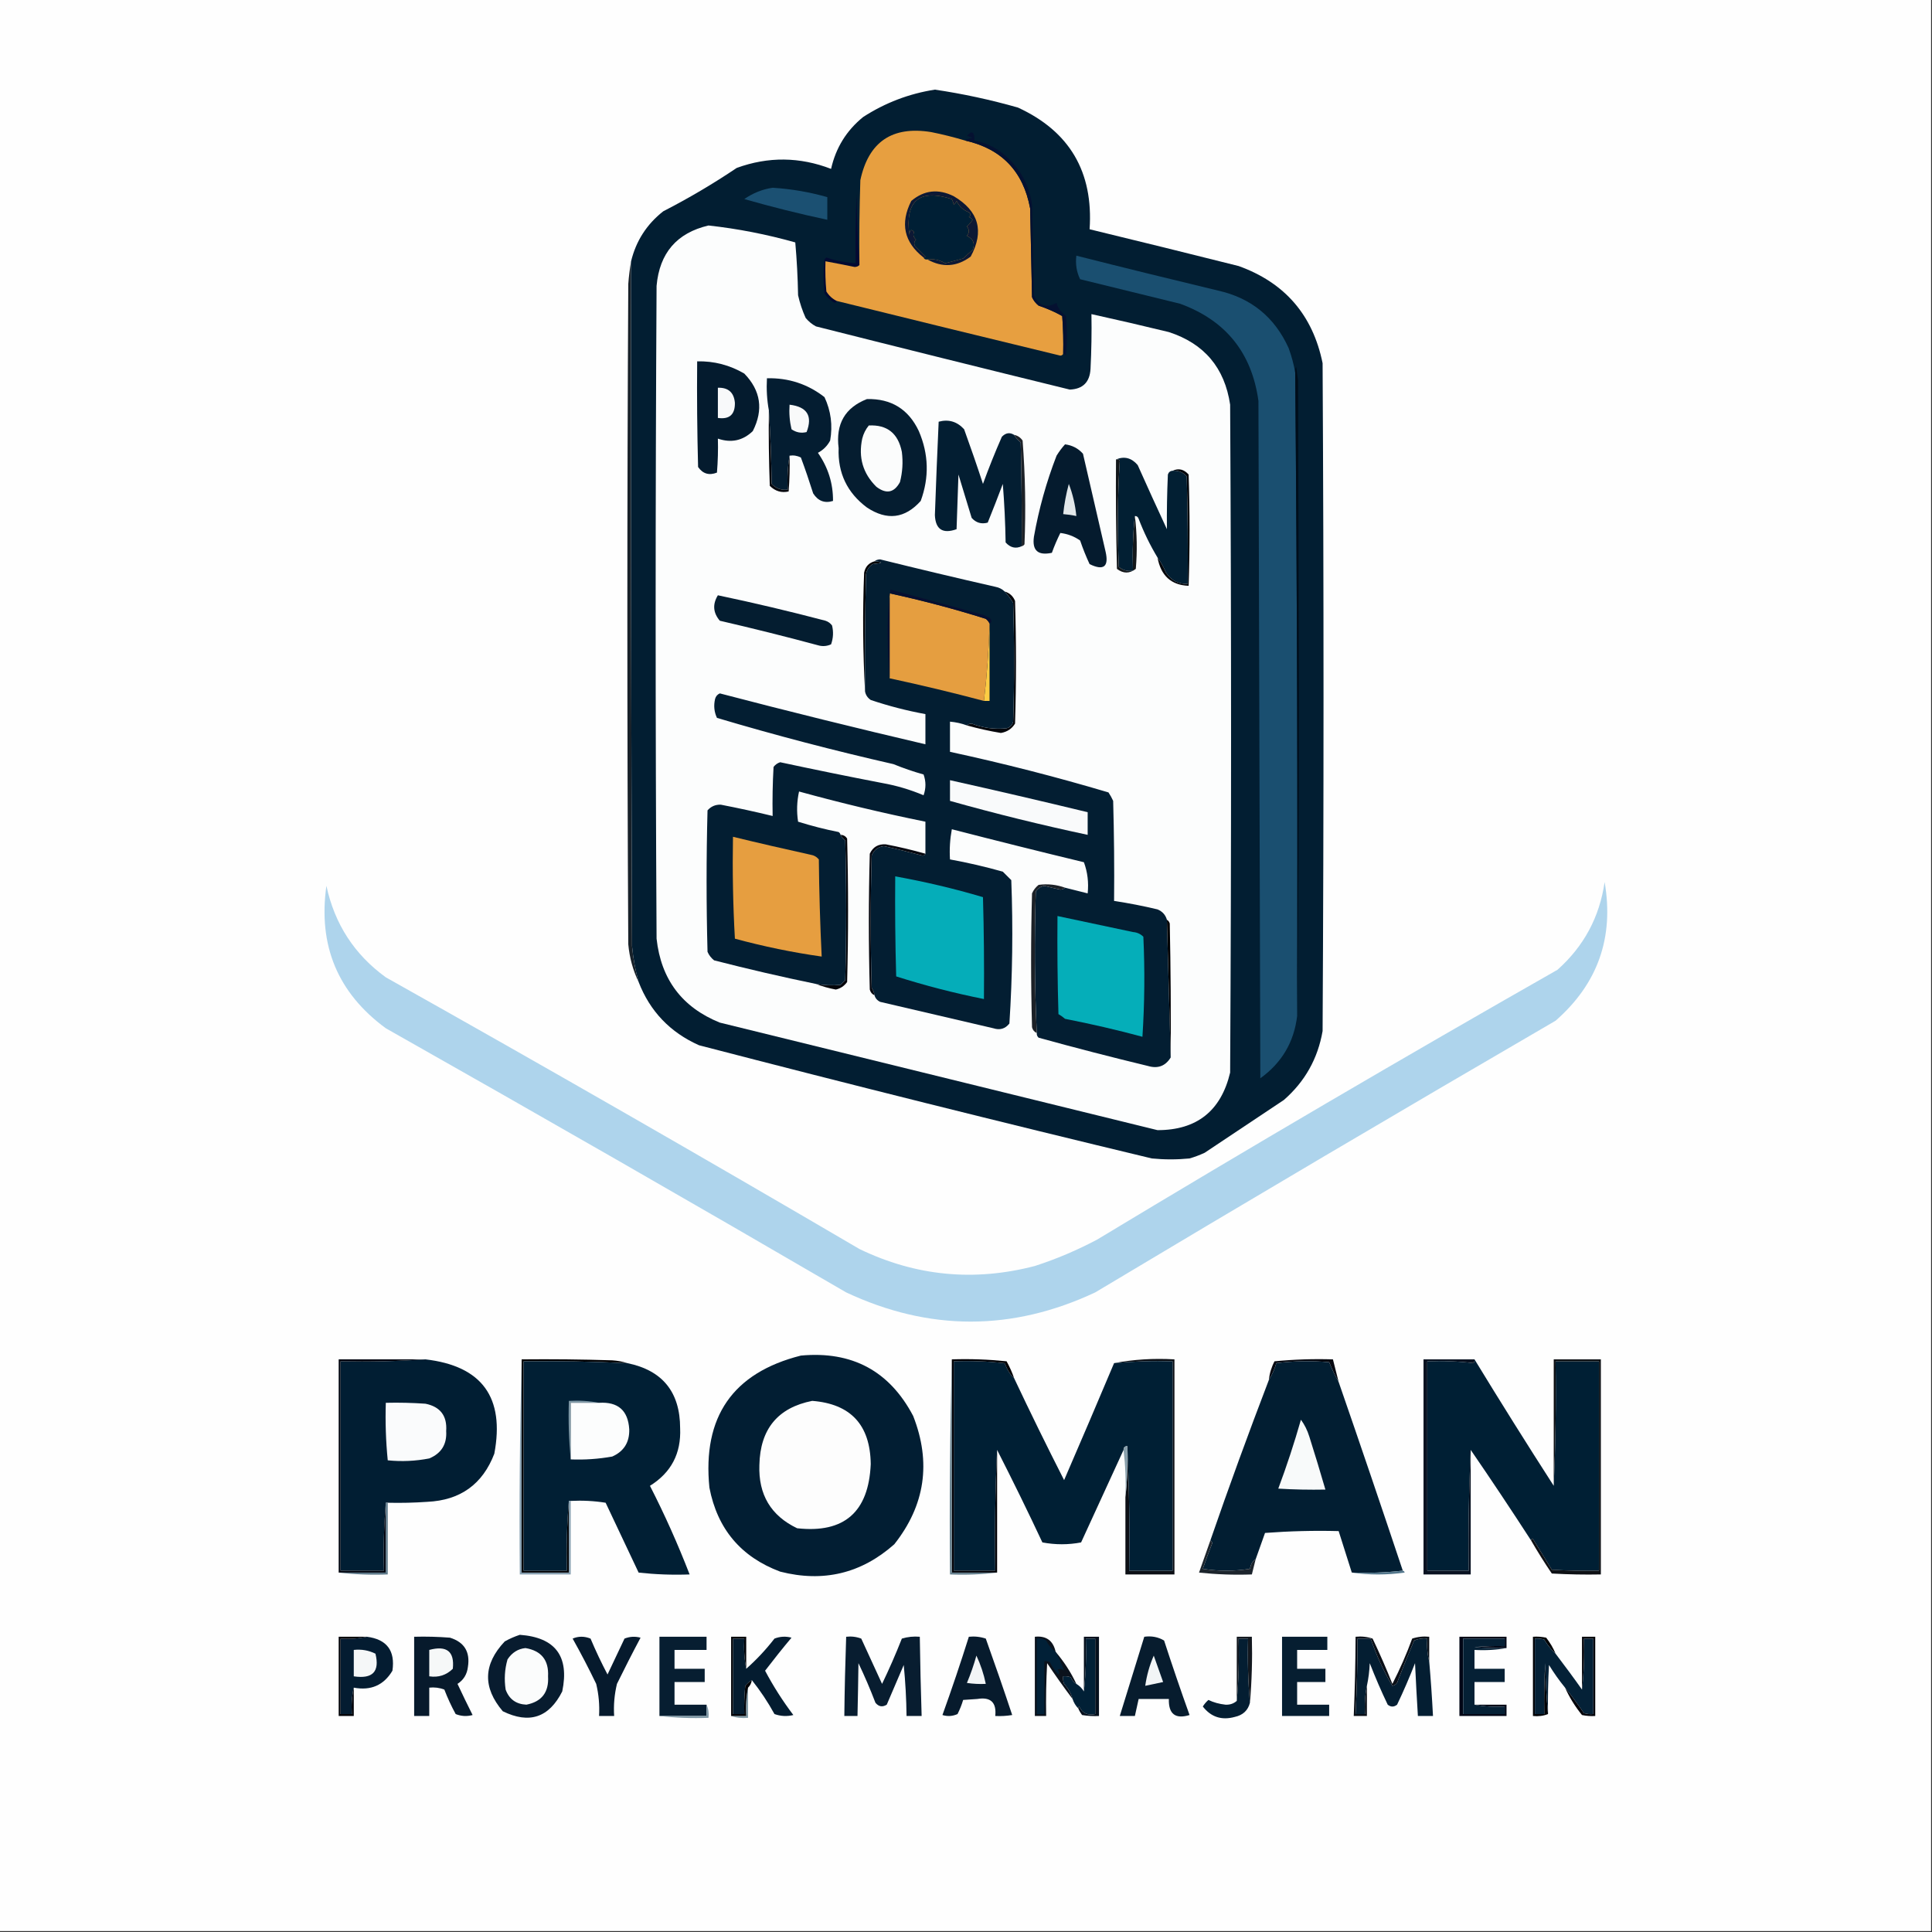 <?xml version="1.0" encoding="UTF-8"?>
<svg xmlns="http://www.w3.org/2000/svg" xmlns:xlink="http://www.w3.org/1999/xlink" width="164px" height="164px" viewBox="0 0 164 164" version="1.1">
<rect x="0" y="0" width="164" height="164" fill="#333333" stroke="none"/>
<g id="surface1">
<path style=" stroke:none;fill-rule:evenodd;fill:rgb(99.608%,99.608%,99.608%);fill-opacity:1;" d="M -0.078 -0.078 C 54.586 -0.078 109.254 -0.078 163.922 -0.078 C 163.922 54.586 163.922 109.254 163.922 163.922 C 109.254 163.922 54.586 163.922 -0.078 163.922 C -0.078 109.254 -0.078 54.586 -0.078 -0.078 Z M -0.078 -0.078 "/>
<path style=" stroke:none;fill-rule:evenodd;fill:rgb(9.412%,12.941%,16.078%);fill-opacity:1;" d="M 53.57 22.18 C 53.547 41.527 53.574 60.906 53.652 80.32 C 53.746 81.352 53.934 82.367 54.211 83.359 C 53.73 82.367 53.438 81.301 53.332 80.156 C 53.227 61.473 53.227 42.789 53.332 24.102 C 53.379 23.457 53.461 22.816 53.57 22.18 Z M 53.57 22.18 "/>
<path style=" stroke:none;fill-rule:evenodd;fill:rgb(0.784%,11.765%,19.608%);fill-opacity:1;" d="M 54.211 83.359 C 53.934 82.367 53.746 81.352 53.652 80.32 C 53.574 60.906 53.547 41.527 53.57 22.18 C 53.988 20.457 54.895 19.043 56.297 17.938 C 58.449 16.832 60.531 15.605 62.539 14.254 C 65.215 13.281 67.883 13.309 70.547 14.336 C 70.949 12.547 71.855 11.078 73.273 9.93 C 75.141 8.723 77.172 7.949 79.359 7.609 C 81.738 7.961 84.086 8.469 86.406 9.129 C 90.789 11.145 92.82 14.586 92.492 19.461 C 96.711 20.484 100.93 21.523 105.141 22.582 C 109.059 23.992 111.438 26.742 112.27 30.828 C 112.375 49.727 112.375 68.625 112.27 87.523 C 111.863 89.863 110.77 91.812 108.984 93.371 C 106.742 94.867 104.5 96.359 102.258 97.855 C 101.844 98.047 101.418 98.207 100.977 98.336 C 99.91 98.441 98.844 98.441 97.773 98.336 C 84.934 95.254 72.121 92.051 59.336 88.727 C 56.883 87.633 55.172 85.844 54.211 83.359 Z M 54.211 83.359 "/>
<path style=" stroke:none;fill-rule:evenodd;fill:rgb(10.196%,30.98%,43.922%);fill-opacity:1;" d="M 109.945 31.633 C 110.105 49.832 110.16 68.039 110.109 86.242 C 109.848 88.457 108.805 90.219 106.984 91.531 C 106.93 72.363 106.879 53.199 106.824 34.031 C 106.262 29.949 104.047 27.199 100.18 25.785 C 97.352 25.09 94.523 24.398 91.688 23.703 C 91.387 23.09 91.281 22.422 91.367 21.703 C 95.363 22.715 99.367 23.699 103.383 24.664 C 106.195 25.289 108.199 26.918 109.387 29.547 C 109.641 30.246 109.828 30.941 109.945 31.633 Z M 109.945 31.633 "/>
<path style=" stroke:none;fill-rule:evenodd;fill:rgb(1.176%,3.922%,19.216%);fill-opacity:1;" d="M 72.953 22.5 C 72.855 22.605 72.723 22.656 72.551 22.664 C 71.723 22.492 70.895 22.332 70.07 22.18 C 70.043 23.039 70.07 23.891 70.148 24.742 C 70.375 25.105 70.668 25.371 71.031 25.547 C 70.965 25.711 70.859 25.734 70.711 25.625 C 70.414 25.438 70.176 25.199 69.988 24.906 C 69.883 23.945 69.883 22.984 69.988 22.023 C 70.043 21.969 70.094 21.914 70.148 21.859 C 70.949 22.133 71.777 22.293 72.633 22.344 C 72.605 20.367 72.633 18.391 72.711 16.414 C 72.738 18.473 72.816 20.5 72.953 22.5 Z M 72.953 22.5 "/>
<path style=" stroke:none;fill-rule:evenodd;fill:rgb(98.824%,99.216%,99.216%);fill-opacity:1;" d="M 60.141 19.141 C 62.629 19.414 65.086 19.895 67.508 20.578 C 67.641 22.07 67.719 23.566 67.746 25.062 C 67.895 25.727 68.109 26.367 68.387 26.984 C 68.633 27.285 68.926 27.527 69.266 27.707 C 76.438 29.52 83.621 31.309 90.809 33.07 C 91.918 33.027 92.508 32.441 92.57 31.312 C 92.648 29.762 92.676 28.215 92.648 26.664 C 94.844 27.148 97.035 27.656 99.219 28.188 C 102.223 29.164 103.957 31.219 104.422 34.352 C 104.527 53.25 104.527 72.148 104.422 91.047 C 103.645 94.305 101.59 95.934 98.258 95.934 C 85.863 92.891 73.477 89.848 61.102 86.805 C 57.902 85.512 56.113 83.137 55.734 79.68 C 55.629 61.207 55.629 42.734 55.734 24.266 C 55.984 21.477 57.453 19.77 60.141 19.141 Z M 60.141 19.141 "/>
<path style=" stroke:none;fill-rule:evenodd;fill:rgb(1.569%,10.588%,18.039%);fill-opacity:1;" d="M 59.18 30.672 C 60.609 30.641 61.945 30.988 63.18 31.711 C 64.582 33.156 64.82 34.785 63.902 36.594 C 63.059 37.406 62.07 37.621 60.938 37.234 C 60.965 38.199 60.938 39.16 60.859 40.117 C 60.191 40.379 59.66 40.219 59.258 39.641 C 59.18 36.648 59.152 33.66 59.18 30.672 Z M 59.18 30.672 "/>
<path style=" stroke:none;fill-rule:evenodd;fill:rgb(97.255%,97.647%,98.039%);fill-opacity:1;" d="M 60.938 32.914 C 61.824 32.887 62.305 33.316 62.383 34.195 C 62.398 35.191 61.918 35.617 60.938 35.477 C 60.938 34.621 60.938 33.766 60.938 32.914 Z M 60.938 32.914 "/>
<path style=" stroke:none;fill-rule:evenodd;fill:rgb(90.588%,62.353%,25.098%);fill-opacity:1;" d="M 81.922 11.93 C 85.02 12.625 86.863 14.547 87.445 17.695 C 87.5 20.207 87.551 22.715 87.605 25.227 C 87.73 25.512 87.918 25.75 88.164 25.945 C 88.867 26.18 89.535 26.473 90.168 26.828 C 90.25 27.891 90.273 28.961 90.25 30.031 C 90.211 30.125 90.129 30.18 90.008 30.188 C 83.672 28.656 77.348 27.109 71.031 25.547 C 70.668 25.371 70.375 25.105 70.148 24.742 C 70.07 23.891 70.043 23.039 70.07 22.18 C 70.895 22.332 71.723 22.492 72.551 22.664 C 72.723 22.656 72.855 22.605 72.953 22.5 C 72.926 20.098 72.953 17.695 73.031 15.297 C 73.727 12.039 75.73 10.676 79.039 11.211 C 80.016 11.406 80.977 11.648 81.922 11.93 Z M 81.922 11.93 "/>
<path style=" stroke:none;fill-rule:evenodd;fill:rgb(5.098%,9.412%,20.392%);fill-opacity:1;" d="M 78.719 22.023 C 79.219 21.953 79.727 22.059 80.238 22.344 C 80.742 22.219 81.25 22.082 81.758 21.941 C 82.031 21.68 82.301 21.441 82.562 21.219 C 82.785 20.684 82.625 20.281 82.078 20.02 C 82.293 19.754 82.293 19.484 82.078 19.219 C 82.27 19.055 82.43 18.867 82.562 18.656 C 82.477 18.547 82.371 18.469 82.242 18.418 C 82.422 18.301 82.422 18.164 82.242 18.016 C 81.766 17.836 81.418 17.516 81.199 17.055 C 81.148 17.188 81.07 17.293 80.961 17.375 C 80.934 17.234 80.879 17.074 80.797 16.898 C 78.016 16.02 76.816 17.035 77.195 19.938 C 77.219 19.496 77.352 19.414 77.594 19.699 C 77.48 19.914 77.535 20.129 77.758 20.34 C 77.594 20.508 77.566 20.695 77.676 20.898 C 77.969 21.195 78.262 21.488 78.555 21.781 C 78.52 21.844 78.465 21.871 78.398 21.859 C 76.734 20.559 76.391 18.957 77.355 17.055 C 78.449 16.137 79.648 16.004 80.961 16.656 C 83.086 17.914 83.566 19.625 82.398 21.781 C 81.227 22.656 79.996 22.734 78.719 22.023 Z M 78.719 22.023 "/>
<path style=" stroke:none;fill-rule:evenodd;fill:rgb(0%,12.157%,20.784%);fill-opacity:1;" d="M 78.719 22.023 C 78.559 22.051 78.453 21.996 78.398 21.859 C 78.465 21.871 78.52 21.844 78.555 21.781 C 78.262 21.488 77.969 21.195 77.676 20.898 C 77.566 20.695 77.594 20.508 77.758 20.34 C 77.535 20.129 77.48 19.914 77.594 19.699 C 77.352 19.414 77.219 19.496 77.195 19.938 C 76.816 17.035 78.016 16.02 80.797 16.898 C 80.879 17.074 80.934 17.234 80.961 17.375 C 81.07 17.293 81.148 17.188 81.199 17.055 C 81.418 17.516 81.766 17.836 82.242 18.016 C 82.422 18.164 82.422 18.301 82.242 18.418 C 82.371 18.469 82.477 18.547 82.562 18.656 C 82.43 18.867 82.27 19.055 82.078 19.219 C 82.293 19.484 82.293 19.754 82.078 20.02 C 82.625 20.281 82.785 20.684 82.562 21.219 C 82.301 21.441 82.031 21.68 81.758 21.941 C 81.25 22.082 80.742 22.219 80.238 22.344 C 79.727 22.059 79.219 21.953 78.719 22.023 Z M 78.719 22.023 "/>
<path style=" stroke:none;fill-rule:evenodd;fill:rgb(10.588%,31.373%,44.706%);fill-opacity:1;" d="M 65.586 15.938 C 67.16 16.035 68.711 16.301 70.227 16.734 C 70.227 17.375 70.227 18.016 70.227 18.656 C 67.859 18.152 65.512 17.566 63.18 16.898 C 63.926 16.383 64.727 16.062 65.586 15.938 Z M 65.586 15.938 "/>
<path style=" stroke:none;fill-rule:evenodd;fill:rgb(1.961%,6.667%,19.216%);fill-opacity:1;" d="M 90.25 30.031 C 90.273 28.961 90.25 27.891 90.168 26.828 C 89.535 26.473 88.867 26.18 88.164 25.945 C 87.918 25.75 87.73 25.512 87.605 25.227 C 87.551 22.715 87.5 20.207 87.445 17.695 C 86.863 14.547 85.02 12.625 81.922 11.93 C 82.098 11.805 82.312 11.727 82.562 11.691 C 82.398 11.637 82.242 11.586 82.078 11.531 C 82.508 11.039 82.723 11.172 82.719 11.93 C 83.879 12.152 84.867 12.684 85.684 13.531 C 86.75 14.594 87.391 15.875 87.605 17.375 C 87.66 19.938 87.711 22.5 87.766 25.062 C 88.195 25.977 88.836 26.188 89.688 25.703 C 89.785 26.121 90.051 26.492 90.488 26.828 C 90.594 27.945 90.594 29.07 90.488 30.188 C 90.426 30.102 90.348 30.047 90.25 30.031 Z M 90.25 30.031 "/>
<path style=" stroke:none;fill-rule:evenodd;fill:rgb(1.961%,11.373%,18.824%);fill-opacity:1;" d="M 73.594 33.875 C 75.652 33.828 77.121 34.734 77.996 36.594 C 78.836 38.551 78.887 40.527 78.156 42.523 C 76.816 44.02 75.297 44.207 73.594 43.082 C 71.91 41.828 71.109 40.148 71.188 38.039 C 70.93 35.988 71.73 34.602 73.594 33.875 Z M 73.594 33.875 "/>
<path style=" stroke:none;fill-rule:evenodd;fill:rgb(98.431%,98.824%,98.824%);fill-opacity:1;" d="M 73.75 36.117 C 75.309 36.039 76.242 36.785 76.555 38.359 C 76.664 39.223 76.613 40.074 76.395 40.922 C 75.902 41.828 75.238 41.965 74.391 41.32 C 73.25 40.191 72.852 38.832 73.191 37.234 C 73.297 36.812 73.484 36.441 73.75 36.117 Z M 73.75 36.117 "/>
<path style=" stroke:none;fill-rule:evenodd;fill:rgb(1.569%,11.373%,19.216%);fill-opacity:1;" d="M 67.023 38.68 C 66.867 39.609 66.812 40.57 66.867 41.562 C 66.328 41.629 65.875 41.469 65.504 41.078 C 65.477 38.969 65.398 36.887 65.266 34.836 C 65.105 33.957 65.051 33.051 65.102 32.109 C 66.938 32.066 68.566 32.602 69.988 33.711 C 70.535 34.879 70.695 36.105 70.469 37.398 C 70.227 37.852 69.883 38.195 69.43 38.438 C 70.297 39.68 70.723 41.039 70.711 42.523 C 70.004 42.742 69.441 42.531 69.027 41.883 C 68.703 40.859 68.359 39.844 67.984 38.836 C 67.684 38.684 67.363 38.629 67.023 38.68 Z M 67.023 38.68 "/>
<path style=" stroke:none;fill-rule:evenodd;fill:rgb(97.647%,98.039%,98.039%);fill-opacity:1;" d="M 67.023 34.352 C 68.516 34.531 68.996 35.305 68.469 36.676 C 68.008 36.793 67.578 36.711 67.188 36.438 C 67.027 35.75 66.973 35.055 67.023 34.352 Z M 67.023 34.352 "/>
<path style=" stroke:none;fill-rule:evenodd;fill:rgb(1.176%,11.765%,19.608%);fill-opacity:1;" d="M 86.086 36.914 C 86.176 37.098 86.359 37.309 86.645 37.555 C 86.719 40.543 86.746 43.477 86.727 46.367 C 86.219 46.602 85.766 46.492 85.363 46.047 C 85.336 44.387 85.258 42.73 85.125 41.078 C 84.711 42.18 84.285 43.273 83.844 44.363 C 83.305 44.512 82.852 44.379 82.48 43.961 C 82.109 42.738 81.734 41.508 81.359 40.281 C 81.305 41.828 81.254 43.375 81.199 44.922 C 80.023 45.34 79.41 44.938 79.359 43.723 C 79.453 41.074 79.559 38.434 79.68 35.797 C 80.52 35.57 81.242 35.781 81.84 36.438 C 82.398 37.977 82.934 39.527 83.441 41.078 C 83.93 39.727 84.465 38.395 85.043 37.078 C 85.367 36.738 85.715 36.684 86.086 36.914 Z M 86.086 36.914 "/>
<path style=" stroke:none;fill-rule:evenodd;fill:rgb(11.373%,13.333%,15.686%);fill-opacity:1;" d="M 86.086 36.914 C 86.383 36.973 86.625 37.133 86.805 37.398 C 87.031 40.328 87.086 43.266 86.965 46.203 C 86.902 46.293 86.824 46.348 86.727 46.367 C 86.746 43.477 86.719 40.543 86.645 37.555 C 86.359 37.309 86.176 37.098 86.086 36.914 Z M 86.086 36.914 "/>
<path style=" stroke:none;fill-rule:evenodd;fill:rgb(0.784%,12.157%,20%);fill-opacity:1;" d="M 94.734 39 C 95.441 38.707 96.055 38.867 96.574 39.477 C 97.387 41.301 98.215 43.117 99.055 44.922 C 99.039 43.402 99.066 41.855 99.137 40.281 C 99.203 40.078 99.336 39.973 99.539 39.961 C 100.02 39.918 100.418 40.078 100.738 40.438 C 100.82 43.48 100.844 46.523 100.82 49.57 C 100.023 49.59 99.41 49.27 98.977 48.609 C 98.777 48.137 98.539 47.707 98.258 47.328 C 97.633 46.293 97.098 45.199 96.656 44.043 C 96.602 43.879 96.492 43.797 96.336 43.805 C 96.176 45.23 96.121 46.777 96.172 48.445 C 95.715 48.52 95.316 48.41 94.973 48.125 C 94.84 45.098 94.867 42.082 95.055 39.078 C 94.957 39.004 94.852 38.977 94.734 39 Z M 94.734 39 "/>
<path style=" stroke:none;fill-rule:evenodd;fill:rgb(1.569%,2.353%,4.314%);fill-opacity:1;" d="M 99.539 39.961 C 100.043 39.723 100.496 39.832 100.898 40.281 C 101.004 43.43 101.004 46.578 100.898 49.727 C 99.422 49.672 98.539 48.871 98.258 47.328 C 98.539 47.707 98.777 48.137 98.977 48.609 C 99.41 49.27 100.023 49.59 100.82 49.57 C 100.844 46.523 100.82 43.48 100.738 40.438 C 100.418 40.078 100.02 39.918 99.539 39.961 Z M 99.539 39.961 "/>
<path style=" stroke:none;fill-rule:evenodd;fill:rgb(2.353%,3.137%,5.49%);fill-opacity:1;" d="M 65.266 34.836 C 65.398 36.887 65.477 38.969 65.504 41.078 C 65.875 41.469 66.328 41.629 66.867 41.562 C 66.812 40.57 66.867 39.609 67.023 38.68 C 67.051 39.695 67.023 40.707 66.945 41.719 C 66.344 41.859 65.809 41.699 65.344 41.242 C 65.266 39.105 65.238 36.969 65.266 34.836 Z M 65.266 34.836 "/>
<path style=" stroke:none;fill-rule:evenodd;fill:rgb(1.961%,10.588%,18.039%);fill-opacity:1;" d="M 90.406 37.719 C 91.02 37.797 91.527 38.062 91.93 38.516 C 92.57 41.293 93.211 44.07 93.852 46.844 C 94.137 48.113 93.68 48.461 92.492 47.887 C 92.188 47.234 91.922 46.57 91.688 45.883 C 91.184 45.527 90.621 45.316 90.008 45.242 C 89.738 45.789 89.496 46.348 89.289 46.926 C 88.105 47.18 87.602 46.727 87.766 45.562 C 88.184 43.207 88.824 40.91 89.688 38.68 C 89.902 38.332 90.141 38.012 90.406 37.719 Z M 90.406 37.719 "/>
<path style=" stroke:none;fill-rule:evenodd;fill:rgb(89.02%,90.98%,91.765%);fill-opacity:1;" d="M 90.727 41.078 C 91.062 41.941 91.273 42.848 91.367 43.805 C 91 43.723 90.625 43.672 90.25 43.641 C 90.34 42.773 90.5 41.918 90.727 41.078 Z M 90.727 41.078 "/>
<path style=" stroke:none;fill-rule:evenodd;fill:rgb(7.451%,9.02%,10.196%);fill-opacity:1;" d="M 94.734 39 C 94.852 38.977 94.957 39.004 95.055 39.078 C 94.867 42.082 94.84 45.098 94.973 48.125 C 95.316 48.41 95.715 48.52 96.172 48.445 C 96.121 46.777 96.176 45.23 96.336 43.805 C 96.516 45.285 96.543 46.781 96.414 48.289 C 95.887 48.703 95.352 48.703 94.812 48.289 C 94.734 45.191 94.707 42.094 94.734 39 Z M 94.734 39 "/>
<path style=" stroke:none;fill-rule:evenodd;fill:rgb(0.784%,0.784%,1.961%);fill-opacity:1;" d="M 74.234 47.648 C 75.027 47.707 74.973 47.785 74.07 47.887 C 73.754 48.098 73.566 48.391 73.512 48.766 C 73.43 52.078 73.406 55.387 73.43 58.695 C 73.246 55.363 73.219 52 73.352 48.609 C 73.457 48.102 73.75 47.781 74.234 47.648 Z M 74.234 47.648 "/>
<path style=" stroke:none;fill-rule:evenodd;fill:rgb(1.961%,2.353%,4.314%);fill-opacity:1;" d="M 85.281 50.211 C 85.699 50.328 85.992 50.598 86.164 51.008 C 86.27 54.48 86.27 57.949 86.164 61.422 C 85.895 61.863 85.492 62.129 84.961 62.219 C 83.992 62.059 83.031 61.844 82.078 61.578 C 82.176 61.477 82.309 61.426 82.48 61.422 C 83.438 61.793 84.426 61.926 85.445 61.82 C 85.738 61.742 85.922 61.555 86.004 61.258 C 86.109 57.898 86.109 54.531 86.004 51.172 C 85.789 50.824 85.551 50.504 85.281 50.211 Z M 85.281 50.211 "/>
<path style=" stroke:none;fill-rule:evenodd;fill:rgb(1.569%,11.373%,18.824%);fill-opacity:1;" d="M 60.938 50.531 C 63.996 51.172 67.039 51.895 70.07 52.691 C 70.297 52.766 70.484 52.898 70.629 53.094 C 70.762 53.633 70.734 54.168 70.547 54.695 C 70.188 54.859 69.812 54.887 69.43 54.773 C 66.664 54.027 63.887 53.336 61.102 52.691 C 60.527 52.012 60.473 51.293 60.938 50.531 Z M 60.938 50.531 "/>
<path style=" stroke:none;fill-rule:evenodd;fill:rgb(1.569%,1.961%,3.922%);fill-opacity:1;" d="M 71.352 70.867 C 71.594 70.871 71.781 70.977 71.91 71.188 C 72.016 75.246 72.016 79.305 71.91 83.359 C 71.668 83.695 71.348 83.91 70.949 84 C 70.355 83.891 69.793 83.73 69.266 83.523 C 69.961 83.641 70.652 83.668 71.352 83.602 C 71.484 83.469 71.617 83.336 71.75 83.203 C 71.855 79.25 71.855 75.301 71.75 71.352 C 71.582 71.211 71.449 71.051 71.352 70.867 Z M 71.352 70.867 "/>
<path style=" stroke:none;fill-rule:evenodd;fill:rgb(1.176%,11.765%,19.608%);fill-opacity:1;" d="M 74.234 47.648 C 74.355 47.543 74.516 47.488 74.711 47.484 C 77.961 48.289 81.219 49.066 84.484 49.809 C 84.801 49.867 85.066 50 85.281 50.211 C 85.551 50.504 85.789 50.824 86.004 51.172 C 86.109 54.531 86.109 57.898 86.004 61.258 C 85.922 61.555 85.738 61.742 85.445 61.82 C 84.426 61.926 83.438 61.793 82.48 61.422 C 82.309 61.426 82.176 61.477 82.078 61.578 C 81.617 61.406 81.137 61.301 80.641 61.258 C 80.641 62.113 80.641 62.969 80.641 63.82 C 85.168 64.797 89.652 65.945 94.094 67.266 C 94.246 67.492 94.379 67.734 94.492 67.984 C 94.57 70.816 94.598 73.645 94.57 76.477 C 95.809 76.664 97.035 76.902 98.258 77.195 C 98.668 77.367 98.938 77.66 99.055 78.078 C 99.16 81.996 99.266 85.895 99.375 89.766 C 98.93 90.492 98.289 90.734 97.453 90.488 C 94.344 89.738 91.246 88.938 88.164 88.086 C 88.047 87.977 87.992 87.844 88.008 87.688 C 87.82 83.688 87.797 79.684 87.926 75.672 C 88.105 75.414 88.344 75.254 88.648 75.195 C 89.098 75.312 89.551 75.418 90.008 75.516 C 90.18 75.508 90.312 75.457 90.406 75.352 C 91.051 75.516 91.691 75.672 92.328 75.836 C 92.426 74.906 92.316 74.023 92.008 73.191 C 88.266 72.289 84.527 71.352 80.797 70.391 C 80.641 71.234 80.586 72.09 80.641 72.953 C 82.152 73.227 83.645 73.574 85.125 73.992 C 85.363 74.234 85.602 74.473 85.844 74.711 C 86 78.781 85.945 82.836 85.684 86.883 C 85.328 87.332 84.875 87.465 84.32 87.285 C 81.117 86.539 77.914 85.789 74.711 85.043 C 74.461 84.922 74.301 84.734 74.234 84.484 C 74.199 84.254 74.117 84.043 73.992 83.844 C 73.887 80.105 73.887 76.367 73.992 72.633 C 74.176 72.156 74.523 71.887 75.031 71.828 C 76.133 72.07 77.227 72.34 78.316 72.633 C 78.438 72.621 78.52 72.566 78.555 72.469 C 78.555 71.562 78.555 70.656 78.555 69.75 C 74.949 69.02 71.375 68.164 67.828 67.188 C 67.641 68.035 67.613 68.891 67.746 69.75 C 68.875 70.102 70.02 70.398 71.188 70.629 C 71.277 70.691 71.332 70.77 71.352 70.867 C 71.449 71.051 71.582 71.211 71.75 71.352 C 71.855 75.301 71.855 79.25 71.75 83.203 C 71.617 83.336 71.484 83.469 71.352 83.602 C 70.652 83.668 69.961 83.641 69.266 83.523 C 66.371 82.926 63.488 82.258 60.617 81.52 C 60.371 81.324 60.184 81.086 60.059 80.797 C 59.953 76.797 59.953 72.789 60.059 68.789 C 60.355 68.453 60.73 68.293 61.18 68.305 C 62.656 68.59 64.125 68.91 65.586 69.266 C 65.559 67.879 65.586 66.492 65.664 65.102 C 65.809 64.91 65.996 64.777 66.227 64.703 C 69.086 65.316 71.969 65.906 74.875 66.465 C 76.086 66.68 77.262 67.027 78.398 67.508 C 78.609 66.918 78.609 66.332 78.398 65.742 C 77.527 65.5 76.672 65.203 75.836 64.863 C 70.793 63.715 65.801 62.41 60.859 60.938 C 60.621 60.426 60.57 59.895 60.699 59.336 C 60.758 59.113 60.891 58.953 61.102 58.859 C 66.898 60.375 72.719 61.816 78.555 63.18 C 78.555 62.328 78.555 61.473 78.555 60.617 C 76.977 60.328 75.43 59.93 73.914 59.418 C 73.648 59.238 73.488 58.996 73.43 58.695 C 73.406 55.387 73.43 52.078 73.512 48.766 C 73.566 48.391 73.754 48.098 74.07 47.887 C 74.973 47.785 75.027 47.707 74.234 47.648 Z M 74.234 47.648 "/>
<path style=" stroke:none;fill-rule:evenodd;fill:rgb(1.961%,67.843%,72.549%);fill-opacity:1;" d="M 75.992 74.391 C 78.512 74.844 80.996 75.43 83.441 76.156 C 83.523 79.035 83.547 81.918 83.523 84.805 C 81 84.301 78.52 83.66 76.074 82.883 C 75.992 80.051 75.969 77.223 75.992 74.391 Z M 75.992 74.391 "/>
<path style=" stroke:none;fill-rule:evenodd;fill:rgb(90.196%,61.961%,25.098%);fill-opacity:1;" d="M 62.219 71.031 C 64.398 71.562 66.59 72.066 68.789 72.551 C 69.078 72.594 69.32 72.727 69.508 72.953 C 69.535 75.711 69.617 78.461 69.75 81.199 C 67.27 80.848 64.812 80.34 62.383 79.68 C 62.219 76.797 62.168 73.914 62.219 71.031 Z M 62.219 71.031 "/>
<path style=" stroke:none;fill-rule:evenodd;fill:rgb(97.647%,98.039%,98.431%);fill-opacity:1;" d="M 80.641 66.227 C 84.539 67.098 88.438 68.004 92.328 68.945 C 92.328 69.586 92.328 70.227 92.328 70.867 C 88.398 70.031 84.5 69.07 80.641 67.984 C 80.641 67.398 80.641 66.812 80.641 66.227 Z M 80.641 66.227 "/>
<path style=" stroke:none;fill-rule:evenodd;fill:rgb(99.216%,80.392%,26.667%);fill-opacity:1;" d="M 84 52.93 C 84 55.121 84 57.309 84 59.5 C 83.844 59.5 83.68 59.5 83.523 59.5 C 83.781 57.32 83.941 55.133 84 52.93 Z M 84 52.93 "/>
<path style=" stroke:none;fill-rule:evenodd;fill:rgb(89.804%,61.961%,25.098%);fill-opacity:1;" d="M 84 52.93 C 83.941 55.133 83.781 57.32 83.523 59.5 C 80.875 58.797 78.203 58.156 75.516 57.578 C 75.516 55.172 75.516 52.773 75.516 50.367 C 78.27 50.965 80.992 51.684 83.68 52.531 C 83.824 52.645 83.93 52.777 84 52.93 Z M 84 52.93 "/>
<path style=" stroke:none;fill-rule:evenodd;fill:rgb(2.745%,5.882%,18.824%);fill-opacity:1;" d="M 84 52.93 C 83.93 52.777 83.824 52.645 83.68 52.531 C 80.992 51.684 78.27 50.965 75.516 50.367 C 75.516 52.773 75.516 55.172 75.516 57.578 C 75.406 56.375 75.352 55.148 75.352 53.891 C 75.328 52.586 75.41 51.305 75.594 50.047 C 78.234 50.762 80.879 51.48 83.523 52.211 C 83.68 52.289 83.844 52.371 84 52.453 C 84.207 52.629 84.207 52.789 84 52.93 Z M 84 52.93 "/>
<path style=" stroke:none;fill-rule:evenodd;fill:rgb(2.353%,3.137%,6.275%);fill-opacity:1;" d="M 78.555 72.469 C 78.52 72.566 78.438 72.621 78.316 72.633 C 77.227 72.34 76.133 72.07 75.031 71.828 C 74.523 71.887 74.176 72.156 73.992 72.633 C 73.887 76.367 73.887 80.105 73.992 83.844 C 74.117 84.043 74.199 84.254 74.234 84.484 C 74.027 84.395 73.891 84.234 73.832 84 C 73.727 80.156 73.727 76.312 73.832 72.469 C 74.098 71.898 74.551 71.629 75.195 71.672 C 76.324 71.887 77.445 72.152 78.555 72.469 Z M 78.555 72.469 "/>
<path style=" stroke:none;fill-rule:evenodd;fill:rgb(0%,5.098%,10.196%);fill-opacity:1;" d="M 110.109 86.242 C 110.16 68.039 110.105 49.832 109.945 31.633 C 109.922 31.461 109.949 31.301 110.027 31.148 C 110.082 31.523 110.133 31.898 110.188 32.273 C 110.215 41.293 110.242 50.316 110.266 59.336 C 110.27 68.426 110.215 77.395 110.109 86.242 Z M 110.109 86.242 "/>
<path style=" stroke:none;fill-rule:evenodd;fill:rgb(10.98%,12.941%,15.294%);fill-opacity:1;" d="M 90.406 75.352 C 90.312 75.457 90.18 75.508 90.008 75.516 C 89.551 75.418 89.098 75.312 88.648 75.195 C 88.344 75.254 88.105 75.414 87.926 75.672 C 87.797 79.684 87.82 83.688 88.008 87.688 C 87.801 87.598 87.664 87.438 87.605 87.203 C 87.5 83.414 87.5 79.625 87.605 75.836 C 87.73 75.547 87.918 75.309 88.164 75.113 C 88.934 75.008 89.68 75.09 90.406 75.352 Z M 90.406 75.352 "/>
<path style=" stroke:none;fill-rule:evenodd;fill:rgb(68.235%,83.137%,92.549%);fill-opacity:1;" d="M 136.211 74.875 C 137.02 79.586 135.629 83.508 132.047 86.645 C 118.969 94.25 105.945 101.938 92.969 109.707 C 85.922 113.012 78.875 113.012 71.828 109.707 C 58.852 102.148 45.824 94.676 32.75 87.285 C 28.672 84.293 26.992 80.262 27.707 75.195 C 28.406 78.441 30.09 81.031 32.75 82.961 C 46.23 90.527 59.629 98.215 72.953 106.023 C 77.727 108.328 82.691 108.809 87.844 107.465 C 89.672 106.875 91.434 106.125 93.133 105.223 C 106.047 97.43 119.074 89.797 132.211 82.32 C 134.449 80.324 135.781 77.844 136.211 74.875 Z M 136.211 74.875 "/>
<path style=" stroke:none;fill-rule:evenodd;fill:rgb(0.392%,0.392%,1.176%);fill-opacity:1;" d="M 99.055 78.078 C 99.172 78.145 99.254 78.25 99.297 78.398 C 99.375 82.188 99.402 85.977 99.375 89.766 C 99.266 85.895 99.16 81.996 99.055 78.078 Z M 99.055 78.078 "/>
<path style=" stroke:none;fill-rule:evenodd;fill:rgb(1.961%,68.235%,72.549%);fill-opacity:1;" d="M 89.766 77.758 C 91.898 78.207 94.035 78.664 96.172 79.117 C 96.523 79.145 96.816 79.277 97.055 79.516 C 97.188 82.348 97.16 85.18 96.977 88.008 C 94.805 87.422 92.617 86.918 90.406 86.484 C 90.234 86.332 90.047 86.199 89.848 86.086 C 89.766 83.309 89.742 80.531 89.766 77.758 Z M 89.766 77.758 "/>
<path style=" stroke:none;fill-rule:evenodd;fill:rgb(0%,0%,0.784%);fill-opacity:1;" d="M 44.281 115.391 C 46.848 115.367 49.41 115.391 51.969 115.473 C 52.43 115.504 52.855 115.582 53.25 115.711 C 50.316 115.574 47.383 115.52 44.445 115.555 C 44.445 121.477 44.445 127.406 44.445 133.328 C 45.672 133.328 46.898 133.328 48.125 133.328 C 48.074 131.328 48.129 129.352 48.289 127.406 C 48.289 129.434 48.289 131.461 48.289 133.492 C 46.953 133.492 45.617 133.492 44.281 133.492 C 44.281 127.457 44.281 121.426 44.281 115.391 Z M 44.281 115.391 "/>
<path style=" stroke:none;fill-rule:evenodd;fill:rgb(4.706%,5.882%,8.235%);fill-opacity:1;" d="M 95.531 127.086 C 95.691 125.672 95.746 124.23 95.695 122.758 C 95.852 126.254 95.906 129.777 95.852 133.328 C 97.082 133.328 98.309 133.328 99.539 133.328 C 99.539 127.406 99.539 121.477 99.539 115.555 C 97.867 115.504 96.215 115.559 94.57 115.711 C 96.219 115.395 97.926 115.289 99.695 115.391 C 99.695 121.477 99.695 127.562 99.695 133.648 C 98.309 133.648 96.922 133.648 95.531 133.648 C 95.531 131.461 95.531 129.273 95.531 127.086 Z M 95.531 127.086 "/>
<path style=" stroke:none;fill-rule:evenodd;fill:rgb(2.745%,3.529%,6.667%);fill-opacity:1;" d="M 113.633 117.312 C 113.367 116.863 113.102 116.301 112.828 115.633 C 111.332 115.5 109.836 115.527 108.344 115.711 C 108.191 116.238 107.977 116.719 107.703 117.156 C 107.766 116.59 107.926 116.059 108.188 115.555 C 109.836 115.395 111.492 115.34 113.148 115.391 C 113.312 116.031 113.469 116.672 113.633 117.312 Z M 113.633 117.312 "/>
<path style=" stroke:none;fill-rule:evenodd;fill:rgb(0%,12.157%,20.392%);fill-opacity:1;" d="M 86.086 116.992 C 87.445 119.875 88.859 122.758 90.328 125.641 C 91.762 122.328 93.176 119.02 94.57 115.711 C 96.215 115.559 97.867 115.504 99.539 115.555 C 99.539 121.477 99.539 127.406 99.539 133.328 C 98.309 133.328 97.082 133.328 95.852 133.328 C 95.906 129.777 95.852 126.254 95.695 122.758 C 95.48 122.758 95.375 122.867 95.375 123.078 C 94.172 125.691 92.973 128.309 91.77 130.93 C 90.684 131.137 89.59 131.137 88.484 130.93 C 87.242 128.281 85.961 125.668 84.641 123.078 C 84.484 126.379 84.43 129.793 84.484 133.328 C 83.309 133.328 82.133 133.328 80.961 133.328 C 80.961 127.406 80.961 121.477 80.961 115.555 C 82.406 115.5 83.848 115.555 85.281 115.711 C 85.504 116.281 85.77 116.711 86.086 116.992 Z M 86.086 116.992 "/>
<path style=" stroke:none;fill-rule:evenodd;fill:rgb(0%,12.157%,20.392%);fill-opacity:1;" d="M 125.164 115.391 C 127.363 118.996 129.605 122.574 131.891 126.125 C 132.047 122.629 132.102 119.105 132.047 115.555 C 133.277 115.555 134.504 115.555 135.734 115.555 C 135.734 121.477 135.734 127.406 135.734 133.328 C 134.398 133.355 133.062 133.328 131.727 133.25 C 131.223 132.422 130.715 131.594 130.207 130.766 C 130.098 130.57 130.016 130.57 129.969 130.766 C 128.25 128.113 126.543 125.551 124.844 123.078 C 124.684 126.469 124.629 129.887 124.68 133.328 C 123.508 133.328 122.332 133.328 121.156 133.328 C 121.156 127.406 121.156 121.477 121.156 115.555 C 122.48 115.504 123.789 115.555 125.082 115.711 C 125.156 115.617 125.184 115.512 125.164 115.391 Z M 125.164 115.391 "/>
<path style=" stroke:none;fill-rule:evenodd;fill:rgb(0.392%,11.765%,20%);fill-opacity:1;" d="M 36.117 115.391 C 40.914 115.949 42.859 118.617 41.961 123.398 C 40.969 125.992 39.074 127.355 36.273 127.484 C 35.156 127.562 34.035 127.59 32.914 127.562 C 32.859 127.562 32.805 127.562 32.75 127.562 C 32.594 129.457 32.539 131.379 32.594 133.328 C 31.363 133.328 30.137 133.328 28.906 133.328 C 28.906 127.406 28.906 121.477 28.906 115.555 C 31.34 115.605 33.742 115.551 36.117 115.391 Z M 36.117 115.391 "/>
<path style=" stroke:none;fill-rule:evenodd;fill:rgb(98.039%,98.431%,98.824%);fill-opacity:1;" d="M 32.75 119.078 C 33.875 119.051 34.996 119.078 36.117 119.156 C 37.379 119.414 37.965 120.188 37.875 121.477 C 37.945 122.598 37.465 123.371 36.438 123.801 C 35.27 124.027 34.094 124.082 32.914 123.961 C 32.754 122.348 32.699 120.719 32.75 119.078 Z M 32.75 119.078 "/>
<path style=" stroke:none;fill-rule:evenodd;fill:rgb(5.098%,6.275%,7.843%);fill-opacity:1;" d="M 129.969 130.766 C 130.016 130.57 130.098 130.57 130.207 130.766 C 130.715 131.594 131.223 132.422 131.727 133.25 C 133.062 133.328 134.398 133.355 135.734 133.328 C 135.734 127.406 135.734 121.477 135.734 115.555 C 134.504 115.555 133.277 115.555 132.047 115.555 C 132.102 119.105 132.047 122.629 131.891 126.125 C 131.891 122.547 131.891 118.969 131.891 115.391 C 133.223 115.391 134.559 115.391 135.891 115.391 C 135.891 121.477 135.891 127.562 135.891 133.648 C 134.504 133.676 133.117 133.648 131.727 133.57 C 131.105 132.656 130.52 131.719 129.969 130.766 Z M 129.969 130.766 "/>
<path style=" stroke:none;fill-rule:evenodd;fill:rgb(0%,1.569%,5.882%);fill-opacity:1;" d="M 36.117 115.391 C 33.742 115.551 31.34 115.605 28.906 115.555 C 28.906 121.477 28.906 127.406 28.906 133.328 C 30.137 133.328 31.363 133.328 32.594 133.328 C 32.539 131.379 32.594 129.457 32.75 127.562 C 32.75 129.539 32.75 131.516 32.75 133.492 C 31.418 133.492 30.082 133.492 28.75 133.492 C 28.75 127.457 28.75 121.426 28.75 115.391 C 31.203 115.391 33.66 115.391 36.117 115.391 Z M 36.117 115.391 "/>
<path style=" stroke:none;fill-rule:evenodd;fill:rgb(0.784%,11.765%,19.608%);fill-opacity:1;" d="M 113.633 117.312 C 115.477 122.633 117.289 127.973 119.078 133.328 C 117.664 133.488 116.223 133.543 114.75 133.492 C 114.379 132.312 114.004 131.141 113.633 129.969 C 111.547 129.914 109.465 129.969 107.383 130.125 C 107.113 130.891 106.844 131.641 106.586 132.367 C 106.348 132.473 106.188 132.742 106.102 133.172 C 104.77 133.383 103.434 133.383 102.102 133.172 C 102.352 132.438 102.621 131.715 102.898 131.008 C 102.891 130.887 102.836 130.805 102.742 130.766 C 104.324 126.188 105.98 121.652 107.703 117.156 C 107.977 116.719 108.191 116.238 108.344 115.711 C 109.836 115.527 111.332 115.5 112.828 115.633 C 113.102 116.301 113.367 116.863 113.633 117.312 Z M 113.633 117.312 "/>
<path style=" stroke:none;fill-rule:evenodd;fill:rgb(97.255%,98.039%,98.039%);fill-opacity:1;" d="M 110.43 120.516 C 110.738 120.93 110.977 121.41 111.148 121.961 C 111.621 123.453 112.074 124.949 112.508 126.445 C 111.176 126.469 109.84 126.445 108.508 126.363 C 109.227 124.441 109.867 122.492 110.43 120.516 Z M 110.43 120.516 "/>
<path style=" stroke:none;fill-rule:evenodd;fill:rgb(53.333%,62.353%,67.059%);fill-opacity:1;" d="M 95.695 122.758 C 95.746 124.23 95.691 125.672 95.531 127.086 C 95.586 125.719 95.531 124.387 95.375 123.078 C 95.375 122.867 95.48 122.758 95.695 122.758 Z M 95.695 122.758 "/>
<path style=" stroke:none;fill-rule:evenodd;fill:rgb(0.784%,11.765%,20%);fill-opacity:1;" d="M 67.984 115.07 C 72.332 114.668 75.508 116.379 77.516 120.195 C 79.062 124.145 78.531 127.773 75.914 131.086 C 73.113 133.57 69.883 134.344 66.227 133.41 C 62.898 132.164 60.895 129.789 60.219 126.281 C 59.617 120.27 62.203 116.531 67.984 115.07 Z M 67.984 115.07 "/>
<path style=" stroke:none;fill-rule:evenodd;fill:rgb(99.216%,99.216%,99.216%);fill-opacity:1;" d="M 68.945 118.914 C 72.219 119.172 73.871 120.957 73.914 124.281 C 73.738 128.355 71.656 130.172 67.664 129.727 C 65.438 128.66 64.371 126.875 64.461 124.359 C 64.527 121.312 66.02 119.496 68.945 118.914 Z M 68.945 118.914 "/>
<path style=" stroke:none;fill-rule:evenodd;fill:rgb(0%,0%,1.961%);fill-opacity:1;" d="M 80.797 115.391 C 82.352 115.34 83.898 115.395 85.445 115.555 C 85.703 116.02 85.918 116.5 86.086 116.992 C 85.77 116.711 85.504 116.281 85.281 115.711 C 83.848 115.555 82.406 115.5 80.961 115.555 C 80.961 121.477 80.961 127.406 80.961 133.328 C 82.133 133.328 83.309 133.328 84.484 133.328 C 84.43 129.793 84.484 126.379 84.641 123.078 C 84.641 126.551 84.641 130.02 84.641 133.492 C 83.359 133.492 82.078 133.492 80.797 133.492 C 80.797 127.457 80.797 121.426 80.797 115.391 Z M 80.797 115.391 "/>
<path style=" stroke:none;fill-rule:evenodd;fill:rgb(0.392%,12.157%,20.392%);fill-opacity:1;" d="M 53.25 115.711 C 56.234 116.32 57.73 118.164 57.734 121.238 C 57.828 123.379 56.973 125.004 55.172 126.125 C 56.426 128.574 57.547 131.086 58.539 133.648 C 57.09 133.703 55.648 133.648 54.211 133.492 C 53.277 131.512 52.34 129.535 51.41 127.562 C 50.438 127.406 49.449 127.355 48.445 127.406 C 48.395 127.406 48.34 127.406 48.289 127.406 C 48.129 129.352 48.074 131.328 48.125 133.328 C 46.898 133.328 45.672 133.328 44.445 133.328 C 44.445 127.406 44.445 121.477 44.445 115.555 C 47.383 115.52 50.316 115.574 53.25 115.711 Z M 53.25 115.711 "/>
<path style=" stroke:none;fill-rule:evenodd;fill:rgb(49.412%,59.216%,64.706%);fill-opacity:1;" d="M 50.852 119.078 C 50.047 119.078 49.25 119.078 48.445 119.078 C 48.445 120.68 48.445 122.281 48.445 123.883 C 48.289 122.254 48.234 120.602 48.289 118.914 C 49.172 118.863 50.027 118.918 50.852 119.078 Z M 50.852 119.078 "/>
<path style=" stroke:none;fill-rule:evenodd;fill:rgb(98.824%,99.216%,99.216%);fill-opacity:1;" d="M 50.852 119.078 C 52.461 118.98 53.312 119.727 53.414 121.32 C 53.445 122.426 52.965 123.199 51.969 123.641 C 50.805 123.848 49.633 123.93 48.445 123.883 C 48.445 122.281 48.445 120.68 48.445 119.078 C 49.25 119.078 50.047 119.078 50.852 119.078 Z M 50.852 119.078 "/>
<path style=" stroke:none;fill-rule:evenodd;fill:rgb(52.549%,62.353%,69.02%);fill-opacity:1;" d="M 44.281 115.391 C 44.281 121.426 44.281 127.457 44.281 133.492 C 45.617 133.492 46.953 133.492 48.289 133.492 C 48.289 131.461 48.289 129.434 48.289 127.406 C 48.34 127.406 48.395 127.406 48.445 127.406 C 48.445 129.484 48.445 131.57 48.445 133.648 C 47.008 133.648 45.562 133.648 44.125 133.648 C 44.07 127.539 44.125 121.453 44.281 115.391 Z M 44.281 115.391 "/>
<path style=" stroke:none;fill-rule:evenodd;fill:rgb(3.529%,7.059%,12.941%);fill-opacity:1;" d="M 125.164 115.391 C 125.184 115.512 125.156 115.617 125.082 115.711 C 123.789 115.555 122.48 115.504 121.156 115.555 C 121.156 121.477 121.156 127.406 121.156 133.328 C 122.332 133.328 123.508 133.328 124.68 133.328 C 124.629 129.887 124.684 126.469 124.844 123.078 C 124.844 126.602 124.844 130.125 124.844 133.648 C 123.508 133.648 122.172 133.648 120.836 133.648 C 120.836 127.562 120.836 121.477 120.836 115.391 C 122.281 115.391 123.719 115.391 125.164 115.391 Z M 125.164 115.391 "/>
<path style=" stroke:none;fill-rule:evenodd;fill:rgb(40%,50.588%,56.078%);fill-opacity:1;" d="M 80.797 115.391 C 80.797 121.426 80.797 127.457 80.797 133.492 C 82.078 133.492 83.359 133.492 84.641 133.492 C 83.336 133.648 82.004 133.703 80.641 133.648 C 80.586 127.539 80.641 121.453 80.797 115.391 Z M 80.797 115.391 "/>
<path style=" stroke:none;fill-rule:evenodd;fill:rgb(36.863%,47.843%,54.51%);fill-opacity:1;" d="M 32.75 127.562 C 32.805 127.562 32.859 127.562 32.914 127.562 C 32.914 129.594 32.914 131.621 32.914 133.648 C 31.496 133.703 30.105 133.648 28.75 133.492 C 30.082 133.492 31.418 133.492 32.75 133.492 C 32.75 131.516 32.75 129.539 32.75 127.562 Z M 32.75 127.562 "/>
<path style=" stroke:none;fill-rule:evenodd;fill:rgb(10.98%,14.118%,17.255%);fill-opacity:1;" d="M 102.742 130.766 C 102.836 130.805 102.891 130.887 102.898 131.008 C 102.621 131.715 102.352 132.438 102.102 133.172 C 103.434 133.383 104.77 133.383 106.102 133.172 C 106.188 132.742 106.348 132.473 106.586 132.367 C 106.477 132.797 106.371 133.223 106.266 133.648 C 104.766 133.703 103.27 133.648 101.781 133.492 C 102.102 132.578 102.422 131.672 102.742 130.766 Z M 102.742 130.766 "/>
<path style=" stroke:none;fill-rule:evenodd;fill:rgb(32.549%,46.667%,54.902%);fill-opacity:1;" d="M 119.078 133.328 C 119.164 133.34 119.215 133.395 119.234 133.492 C 117.715 133.703 116.223 133.703 114.75 133.492 C 116.223 133.543 117.664 133.488 119.078 133.328 Z M 119.078 133.328 "/>
<path style=" stroke:none;fill-rule:evenodd;fill:rgb(1.569%,10.98%,19.216%);fill-opacity:1;" d="M 31.148 138.938 C 32.836 139.156 33.559 140.117 33.312 141.82 C 32.578 143.051 31.484 143.531 30.031 143.258 C 29.871 143.977 29.816 144.723 29.867 145.5 C 29.547 145.5 29.227 145.5 28.906 145.5 C 28.906 143.367 28.906 141.23 28.906 139.094 C 29.688 139.148 30.434 139.094 31.148 138.938 Z M 31.148 138.938 "/>
<path style=" stroke:none;fill-rule:evenodd;fill:rgb(2.745%,10.98%,18.039%);fill-opacity:1;" d="M 97.133 138.938 C 97.75 138.852 98.312 138.957 98.816 139.258 C 99.508 141.383 100.227 143.492 100.977 145.582 C 99.77 145.949 99.184 145.496 99.219 144.219 C 98.363 144.219 97.508 144.219 96.656 144.219 C 96.547 144.703 96.441 145.18 96.336 145.664 C 95.906 145.664 95.48 145.664 95.055 145.664 C 95.75 143.414 96.441 141.172 97.133 138.938 Z M 97.133 138.938 "/>
<path style=" stroke:none;fill-rule:evenodd;fill:rgb(1.569%,11.765%,19.608%);fill-opacity:1;" d="M 106.102 144.539 C 105.938 145.191 105.508 145.59 104.82 145.742 C 103.703 146.051 102.797 145.754 102.102 144.859 C 102.23 144.652 102.391 144.465 102.578 144.301 C 103.012 144.512 103.492 144.645 104.023 144.703 C 104.395 144.723 104.715 144.617 104.984 144.383 C 105.141 142.648 105.195 140.887 105.141 139.094 C 105.41 139.094 105.676 139.094 105.945 139.094 C 105.891 140.938 105.945 142.754 106.102 144.539 Z M 106.102 144.539 "/>
<path style=" stroke:none;fill-rule:evenodd;fill:rgb(0%,2.353%,8.627%);fill-opacity:1;" d="M 127.883 139.898 C 126.977 139.922 126.066 139.895 125.164 139.816 C 126.016 139.738 126.867 139.711 127.727 139.734 C 127.727 139.523 127.727 139.309 127.727 139.094 C 126.551 139.094 125.375 139.094 124.203 139.094 C 124.203 141.23 124.203 143.367 124.203 145.5 C 125.375 145.5 126.551 145.5 127.727 145.5 C 127.727 145.289 127.727 145.074 127.727 144.859 C 126.84 144.914 125.984 144.859 125.164 144.703 C 126.07 144.703 126.977 144.703 127.883 144.703 C 127.883 145.023 127.883 145.344 127.883 145.664 C 126.551 145.664 125.215 145.664 123.883 145.664 C 123.883 143.422 123.883 141.18 123.883 138.938 C 125.215 138.938 126.551 138.938 127.883 138.938 C 127.883 139.258 127.883 139.578 127.883 139.898 Z M 127.883 139.898 "/>
<path style=" stroke:none;fill-rule:evenodd;fill:rgb(1.569%,10.98%,18.824%);fill-opacity:1;" d="M 63.82 142.617 C 63.613 142.746 63.43 142.906 63.262 143.102 C 63.184 143.898 63.156 144.699 63.18 145.5 C 62.859 145.5 62.539 145.5 62.219 145.5 C 62.219 143.367 62.219 141.23 62.219 139.094 C 62.539 139.094 62.859 139.094 63.18 139.094 C 63.129 139.98 63.184 140.836 63.344 141.656 C 64.211 140.891 65.012 140.035 65.742 139.094 C 66.215 138.91 66.695 138.883 67.188 139.016 C 66.418 139.934 65.672 140.871 64.945 141.82 C 65.645 143.141 66.445 144.395 67.344 145.582 C 66.805 145.715 66.27 145.688 65.742 145.5 C 65.18 144.477 64.539 143.516 63.82 142.617 Z M 63.82 142.617 "/>
<path style=" stroke:none;fill-rule:evenodd;fill:rgb(1.961%,12.549%,20.784%);fill-opacity:1;" d="M 127.883 139.898 C 127.008 140.055 126.102 140.109 125.164 140.055 C 125.164 140.59 125.164 141.125 125.164 141.656 C 126.016 141.656 126.871 141.656 127.727 141.656 C 127.727 142.031 127.727 142.406 127.727 142.781 C 126.871 142.781 126.016 142.781 125.164 142.781 C 125.164 143.422 125.164 144.062 125.164 144.703 C 125.984 144.859 126.84 144.914 127.727 144.859 C 127.727 145.074 127.727 145.289 127.727 145.5 C 126.551 145.5 125.375 145.5 124.203 145.5 C 124.203 143.367 124.203 141.23 124.203 139.094 C 125.375 139.094 126.551 139.094 127.727 139.094 C 127.727 139.309 127.727 139.523 127.727 139.734 C 126.867 139.711 126.016 139.738 125.164 139.816 C 126.066 139.895 126.977 139.922 127.883 139.898 Z M 127.883 139.898 "/>
<path style=" stroke:none;fill-rule:evenodd;fill:rgb(96.078%,96.863%,97.255%);fill-opacity:1;" d="M 30.031 140.055 C 30.684 139.984 31.297 140.09 31.871 140.375 C 32.246 141.898 31.633 142.539 30.031 142.297 C 30.031 141.551 30.031 140.805 30.031 140.055 Z M 30.031 140.055 "/>
<path style=" stroke:none;fill-rule:evenodd;fill:rgb(1.569%,11.765%,19.608%);fill-opacity:1;" d="M 121.32 141.016 C 121.453 142.539 121.559 144.09 121.641 145.664 C 121.211 145.664 120.785 145.664 120.359 145.664 C 120.266 144.168 120.188 142.676 120.117 141.18 C 119.652 142.371 119.148 143.547 118.594 144.703 C 118.328 144.914 118.062 144.914 117.797 144.703 C 117.242 143.547 116.738 142.371 116.273 141.18 C 116.246 141.848 116.164 142.488 116.031 143.102 C 115.875 143.871 115.82 144.672 115.875 145.5 C 115.605 145.5 115.34 145.5 115.07 145.5 C 115.18 143.367 115.234 141.234 115.234 139.094 C 115.605 139.094 115.98 139.094 116.352 139.094 C 116.828 140.496 117.441 141.832 118.195 143.102 C 118.461 143.047 118.621 142.887 118.676 142.617 C 119.113 141.492 119.566 140.371 120.039 139.258 C 120.395 139.102 120.77 139.047 121.156 139.094 C 121.109 139.77 121.16 140.41 121.32 141.016 Z M 121.32 141.016 "/>
<path style=" stroke:none;fill-rule:evenodd;fill:rgb(2.353%,11.765%,19.216%);fill-opacity:1;" d="M 108.828 138.938 C 110.109 138.938 111.391 138.938 112.672 138.938 C 112.672 139.309 112.672 139.684 112.672 140.055 C 111.816 140.055 110.961 140.055 110.109 140.055 C 110.109 140.59 110.109 141.125 110.109 141.656 C 110.906 141.656 111.711 141.656 112.508 141.656 C 112.508 142.031 112.508 142.406 112.508 142.781 C 111.711 142.781 110.906 142.781 110.109 142.781 C 110.109 143.422 110.109 144.062 110.109 144.703 C 111.016 144.703 111.922 144.703 112.828 144.703 C 112.828 145.023 112.828 145.344 112.828 145.664 C 111.496 145.664 110.16 145.664 108.828 145.664 C 108.828 143.422 108.828 141.18 108.828 138.938 Z M 108.828 138.938 "/>
<path style=" stroke:none;fill-rule:evenodd;fill:rgb(3.922%,5.882%,9.02%);fill-opacity:1;" d="M 121.32 141.016 C 121.16 140.41 121.109 139.77 121.156 139.094 C 120.77 139.047 120.395 139.102 120.039 139.258 C 119.566 140.371 119.113 141.492 118.676 142.617 C 118.621 142.887 118.461 143.047 118.195 143.102 C 117.441 141.832 116.828 140.496 116.352 139.094 C 115.98 139.094 115.605 139.094 115.234 139.094 C 115.234 141.234 115.18 143.367 115.07 145.5 C 115.34 145.5 115.605 145.5 115.875 145.5 C 115.82 144.672 115.875 143.871 116.031 143.102 C 116.031 143.953 116.031 144.809 116.031 145.664 C 115.66 145.664 115.285 145.664 114.914 145.664 C 115.008 143.422 115.059 141.18 115.07 138.938 C 115.562 138.887 116.043 138.938 116.516 139.094 C 117.117 140.359 117.68 141.641 118.195 142.938 C 118.832 141.695 119.395 140.414 119.875 139.094 C 120.348 138.938 120.828 138.887 121.32 138.938 C 121.32 139.629 121.32 140.324 121.32 141.016 Z M 121.32 141.016 "/>
<path style=" stroke:none;fill-rule:evenodd;fill:rgb(0%,0.784%,2.353%);fill-opacity:1;" d="M 132.047 140.375 C 131.676 140.031 131.355 139.633 131.086 139.176 C 130.828 139.098 130.559 139.07 130.289 139.094 C 130.289 141.23 130.289 143.367 130.289 145.5 C 130.555 145.5 130.82 145.5 131.086 145.5 C 131.062 144.059 131.086 142.617 131.168 141.18 C 131.195 142.648 131.273 144.09 131.406 145.5 C 131.016 145.656 130.59 145.711 130.125 145.664 C 130.125 143.422 130.125 141.18 130.125 138.938 C 130.504 138.91 130.879 138.938 131.25 139.016 C 131.578 139.438 131.848 139.891 132.047 140.375 Z M 132.047 140.375 "/>
<path style=" stroke:none;fill-rule:evenodd;fill:rgb(7.451%,9.412%,12.157%);fill-opacity:1;" d="M 106.102 144.539 C 105.945 142.754 105.891 140.938 105.945 139.094 C 105.676 139.094 105.41 139.094 105.141 139.094 C 105.195 140.887 105.141 142.648 104.984 144.383 C 104.984 142.566 104.984 140.75 104.984 138.938 C 105.41 138.938 105.836 138.938 106.266 138.938 C 106.316 140.832 106.262 142.699 106.102 144.539 Z M 106.102 144.539 "/>
<path style=" stroke:none;fill-rule:evenodd;fill:rgb(0.392%,12.549%,21.176%);fill-opacity:1;" d="M 91.531 145.023 C 91.309 144.797 91.148 144.531 91.047 144.219 C 90.914 143.738 90.672 143.309 90.328 142.938 C 90.25 142.73 90.223 142.52 90.25 142.297 C 90.469 142.273 90.68 142.301 90.891 142.379 C 90.996 142.621 91.156 142.809 91.367 142.938 C 91.641 143.105 91.855 143.316 92.008 143.578 C 92.168 142.113 92.223 140.621 92.172 139.094 C 92.438 139.094 92.703 139.094 92.969 139.094 C 92.969 141.23 92.969 143.367 92.969 145.5 C 92.332 145.645 91.879 145.43 91.609 144.859 C 91.547 144.898 91.52 144.953 91.531 145.023 Z M 91.531 145.023 "/>
<path style=" stroke:none;fill-rule:evenodd;fill:rgb(94.902%,96.078%,96.471%);fill-opacity:1;" d="M 97.938 140.539 C 98.199 141.266 98.465 142.012 98.734 142.781 C 98.223 142.891 97.715 143 97.215 143.102 C 97.34 142.223 97.578 141.367 97.938 140.539 Z M 97.938 140.539 "/>
<path style=" stroke:none;fill-rule:evenodd;fill:rgb(3.137%,10.98%,18.431%);fill-opacity:1;" d="M 44.125 138.773 C 47.141 138.992 48.344 140.594 47.727 143.578 C 46.605 145.805 44.926 146.363 42.68 145.262 C 40.961 143.246 41.016 141.273 42.844 139.336 C 43.266 139.098 43.695 138.914 44.125 138.773 Z M 44.125 138.773 "/>
<path style=" stroke:none;fill-rule:evenodd;fill:rgb(98.431%,98.824%,98.824%);fill-opacity:1;" d="M 44.602 139.898 C 45.953 140.125 46.594 140.926 46.523 142.297 C 46.602 143.648 45.988 144.449 44.684 144.703 C 43.809 144.664 43.219 144.238 42.922 143.422 C 42.789 142.551 42.84 141.699 43.082 140.859 C 43.461 140.285 43.965 139.965 44.602 139.898 Z M 44.602 139.898 "/>
<path style=" stroke:none;fill-rule:evenodd;fill:rgb(1.961%,5.882%,10.98%);fill-opacity:1;" d="M 91.531 145.023 C 91.52 144.953 91.547 144.898 91.609 144.859 C 91.879 145.43 92.332 145.645 92.969 145.5 C 92.969 143.367 92.969 141.23 92.969 139.094 C 92.703 139.094 92.438 139.094 92.172 139.094 C 92.223 140.621 92.168 142.113 92.008 143.578 C 92.008 142.031 92.008 140.484 92.008 138.938 C 92.438 138.938 92.863 138.938 93.289 138.938 C 93.289 141.18 93.289 143.422 93.289 145.664 C 92.809 145.688 92.328 145.66 91.852 145.582 C 91.719 145.402 91.613 145.219 91.531 145.023 Z M 91.531 145.023 "/>
<path style=" stroke:none;fill-rule:evenodd;fill:rgb(4.314%,7.059%,10.98%);fill-opacity:1;" d="M 89.609 140.219 C 90.312 141.043 90.902 141.949 91.367 142.938 C 91.156 142.809 90.996 142.621 90.891 142.379 C 90.68 142.301 90.469 142.273 90.25 142.297 C 90.223 142.52 90.25 142.73 90.328 142.938 C 90.672 143.309 90.914 143.738 91.047 144.219 C 90.305 143.234 89.586 142.223 88.887 141.18 C 88.805 142.672 88.781 144.168 88.805 145.664 C 88.484 145.664 88.164 145.664 87.844 145.664 C 87.844 143.422 87.844 141.18 87.844 138.938 C 88.812 138.836 89.398 139.262 89.609 140.219 Z M 89.609 140.219 "/>
<path style=" stroke:none;fill-rule:evenodd;fill:rgb(0.392%,12.549%,21.569%);fill-opacity:1;" d="M 89.609 140.219 C 89.898 140.746 90.141 141.281 90.328 141.82 C 90.16 141.656 89.973 141.629 89.766 141.738 C 89.918 141.852 89.945 141.988 89.848 142.141 C 89.547 141.832 89.309 141.488 89.125 141.098 C 88.977 141.02 88.816 140.992 88.648 141.016 C 88.648 142.512 88.648 144.008 88.648 145.5 C 88.434 145.5 88.219 145.5 88.008 145.5 C 88.008 143.367 88.008 141.23 88.008 139.094 C 88.293 139.051 88.559 139.102 88.805 139.258 C 89 139.648 89.266 139.969 89.609 140.219 Z M 89.609 140.219 "/>
<path style=" stroke:none;fill-rule:evenodd;fill:rgb(2.745%,10.196%,17.255%);fill-opacity:1;" d="M 35.156 138.938 C 36.172 138.91 37.184 138.938 38.195 139.016 C 39.414 139.395 39.922 140.223 39.719 141.5 C 39.645 142.125 39.352 142.605 38.836 142.938 C 39.25 143.824 39.676 144.707 40.117 145.582 C 39.629 145.715 39.148 145.688 38.68 145.5 C 38.312 144.828 37.992 144.133 37.719 143.422 C 37.301 143.262 36.875 143.211 36.438 143.258 C 36.438 144.062 36.438 144.859 36.438 145.664 C 36.008 145.664 35.582 145.664 35.156 145.664 C 35.156 143.422 35.156 141.18 35.156 138.938 Z M 35.156 138.938 "/>
<path style=" stroke:none;fill-rule:evenodd;fill:rgb(96.471%,97.255%,97.255%);fill-opacity:1;" d="M 36.438 140.055 C 37.926 139.656 38.594 140.188 38.438 141.656 C 37.887 142.199 37.219 142.414 36.438 142.297 C 36.438 141.551 36.438 140.805 36.438 140.055 Z M 36.438 140.055 "/>
<path style=" stroke:none;fill-rule:evenodd;fill:rgb(2.353%,10.196%,17.647%);fill-opacity:1;" d="M 48.609 139.094 C 49.098 138.883 49.605 138.883 50.129 139.094 C 50.566 140.129 51.047 141.145 51.57 142.141 C 52.051 141.117 52.531 140.105 53.012 139.094 C 53.449 138.918 53.902 138.891 54.375 139.016 C 53.684 140.312 53.02 141.617 52.371 142.938 C 52.156 143.832 52.074 144.738 52.133 145.664 C 51.703 145.664 51.277 145.664 50.852 145.664 C 50.906 144.738 50.824 143.832 50.609 142.938 C 49.977 141.625 49.312 140.344 48.609 139.094 Z M 48.609 139.094 "/>
<path style=" stroke:none;fill-rule:evenodd;fill:rgb(2.745%,11.765%,19.216%);fill-opacity:1;" d="M 59.977 144.703 C 59.977 145.023 59.977 145.344 59.977 145.664 C 58.645 145.664 57.309 145.664 55.977 145.664 C 55.977 143.422 55.977 141.18 55.977 138.938 C 57.309 138.938 58.645 138.938 59.977 138.938 C 59.977 139.309 59.977 139.684 59.977 140.055 C 59.07 140.055 58.164 140.055 57.258 140.055 C 57.258 140.59 57.258 141.125 57.258 141.656 C 58.109 141.656 58.965 141.656 59.82 141.656 C 59.82 142.031 59.82 142.406 59.82 142.781 C 58.965 142.781 58.109 142.781 57.258 142.781 C 57.258 143.422 57.258 144.062 57.258 144.703 C 58.164 144.703 59.07 144.703 59.977 144.703 Z M 59.977 144.703 "/>
<path style=" stroke:none;fill-rule:evenodd;fill:rgb(2.745%,10.588%,17.647%);fill-opacity:1;" d="M 82.242 138.938 C 82.73 138.887 83.211 138.938 83.68 139.094 C 84.453 141.254 85.203 143.418 85.922 145.582 C 85.445 145.66 84.965 145.688 84.484 145.664 C 84.602 144.512 84.094 144.031 82.961 144.219 C 82.562 144.246 82.16 144.273 81.758 144.301 C 81.637 144.711 81.477 145.113 81.281 145.5 C 80.863 145.688 80.434 145.715 80 145.582 C 80.793 143.383 81.539 141.168 82.242 138.938 Z M 82.242 138.938 "/>
<path style=" stroke:none;fill-rule:evenodd;fill:rgb(94.902%,96.078%,96.471%);fill-opacity:1;" d="M 82.883 140.539 C 83.238 141.293 83.508 142.094 83.68 142.938 C 83.145 142.965 82.609 142.938 82.078 142.859 C 82.395 142.102 82.664 141.328 82.883 140.539 Z M 82.883 140.539 "/>
<path style=" stroke:none;fill-rule:evenodd;fill:rgb(1.569%,12.941%,21.569%);fill-opacity:1;" d="M 132.047 140.375 C 132.859 141.445 133.609 142.457 134.289 143.422 C 134.449 142.008 134.504 140.566 134.453 139.094 C 134.719 139.094 134.984 139.094 135.25 139.094 C 135.25 141.23 135.25 143.367 135.25 145.5 C 134.98 145.527 134.711 145.5 134.453 145.422 C 133.938 144.672 133.406 143.949 132.852 143.258 C 132.359 142.656 131.906 142.016 131.488 141.336 C 131.406 142.727 131.383 144.113 131.406 145.5 C 131.273 144.09 131.195 142.648 131.168 141.18 C 131.086 142.617 131.062 144.059 131.086 145.5 C 130.82 145.5 130.555 145.5 130.289 145.5 C 130.289 143.367 130.289 141.23 130.289 139.094 C 130.559 139.07 130.828 139.098 131.086 139.176 C 131.355 139.633 131.676 140.031 132.047 140.375 Z M 132.047 140.375 "/>
<path style=" stroke:none;fill-rule:evenodd;fill:rgb(3.137%,11.373%,18.824%);fill-opacity:1;" d="M 71.828 138.938 C 72.27 138.887 72.695 138.938 73.109 139.094 C 73.703 140.383 74.289 141.664 74.875 142.938 C 75.48 141.684 76.039 140.402 76.555 139.094 C 77.043 138.945 77.551 138.891 78.078 138.938 C 78.109 141.18 78.164 143.422 78.234 145.664 C 77.809 145.664 77.383 145.664 76.953 145.664 C 76.938 144.219 76.855 142.777 76.715 141.336 C 76.234 142.453 75.754 143.574 75.273 144.703 C 74.91 144.93 74.59 144.879 74.312 144.539 C 73.875 143.398 73.395 142.277 72.871 141.18 C 72.852 142.656 72.824 144.152 72.789 145.664 C 72.418 145.664 72.043 145.664 71.672 145.664 C 71.695 143.418 71.75 141.176 71.828 138.938 Z M 71.828 138.938 "/>
<path style=" stroke:none;fill-rule:evenodd;fill:rgb(0.784%,1.176%,3.922%);fill-opacity:1;" d="M 132.852 143.258 C 133.406 143.949 133.938 144.672 134.453 145.422 C 134.711 145.5 134.98 145.527 135.25 145.5 C 135.25 143.367 135.25 141.23 135.25 139.094 C 134.984 139.094 134.719 139.094 134.453 139.094 C 134.504 140.566 134.449 142.008 134.289 143.422 C 134.289 141.926 134.289 140.43 134.289 138.938 C 134.664 138.938 135.039 138.938 135.414 138.938 C 135.414 141.18 135.414 143.422 135.414 145.664 C 135.035 145.688 134.66 145.66 134.289 145.582 C 133.707 144.867 133.227 144.094 132.852 143.258 Z M 132.852 143.258 "/>
<path style=" stroke:none;fill-rule:evenodd;fill:rgb(50.98%,60.784%,65.49%);fill-opacity:1;" d="M 63.5 143.258 C 63.5 144.113 63.5 144.969 63.5 145.82 C 62.988 145.871 62.508 145.82 62.062 145.664 C 62.488 145.664 62.914 145.664 63.344 145.664 C 63.289 144.832 63.344 144.031 63.5 143.258 Z M 63.5 143.258 "/>
<path style=" stroke:none;fill-rule:evenodd;fill:rgb(0%,0.392%,2.745%);fill-opacity:1;" d="M 31.148 138.938 C 30.434 139.094 29.688 139.148 28.906 139.094 C 28.906 141.23 28.906 143.367 28.906 145.5 C 29.227 145.5 29.547 145.5 29.867 145.5 C 29.816 144.723 29.871 143.977 30.031 143.258 C 30.031 144.062 30.031 144.859 30.031 145.664 C 29.602 145.664 29.176 145.664 28.75 145.664 C 28.75 143.422 28.75 141.18 28.75 138.938 C 29.547 138.938 30.352 138.938 31.148 138.938 Z M 31.148 138.938 "/>
<path style=" stroke:none;fill-rule:evenodd;fill:rgb(0%,0.784%,2.745%);fill-opacity:1;" d="M 63.344 141.656 C 63.184 140.836 63.129 139.98 63.18 139.094 C 62.859 139.094 62.539 139.094 62.219 139.094 C 62.219 141.23 62.219 143.367 62.219 145.5 C 62.539 145.5 62.859 145.5 63.18 145.5 C 63.156 144.699 63.184 143.898 63.262 143.102 C 63.43 142.906 63.613 142.746 63.82 142.617 C 63.785 142.871 63.68 143.082 63.5 143.258 C 63.344 144.031 63.289 144.832 63.344 145.664 C 62.914 145.664 62.488 145.664 62.062 145.664 C 62.062 143.422 62.062 141.18 62.062 138.938 C 62.488 138.938 62.914 138.938 63.344 138.938 C 63.344 139.844 63.344 140.75 63.344 141.656 Z M 63.344 141.656 "/>
<path style=" stroke:none;fill-rule:evenodd;fill:rgb(49.412%,59.216%,64.706%);fill-opacity:1;" d="M 59.977 144.703 C 60.133 145.039 60.188 145.414 60.141 145.82 C 58.723 145.875 57.332 145.82 55.977 145.664 C 57.309 145.664 58.645 145.664 59.977 145.664 C 59.977 145.344 59.977 145.023 59.977 144.703 Z M 59.977 144.703 "/>
</g>
</svg>
